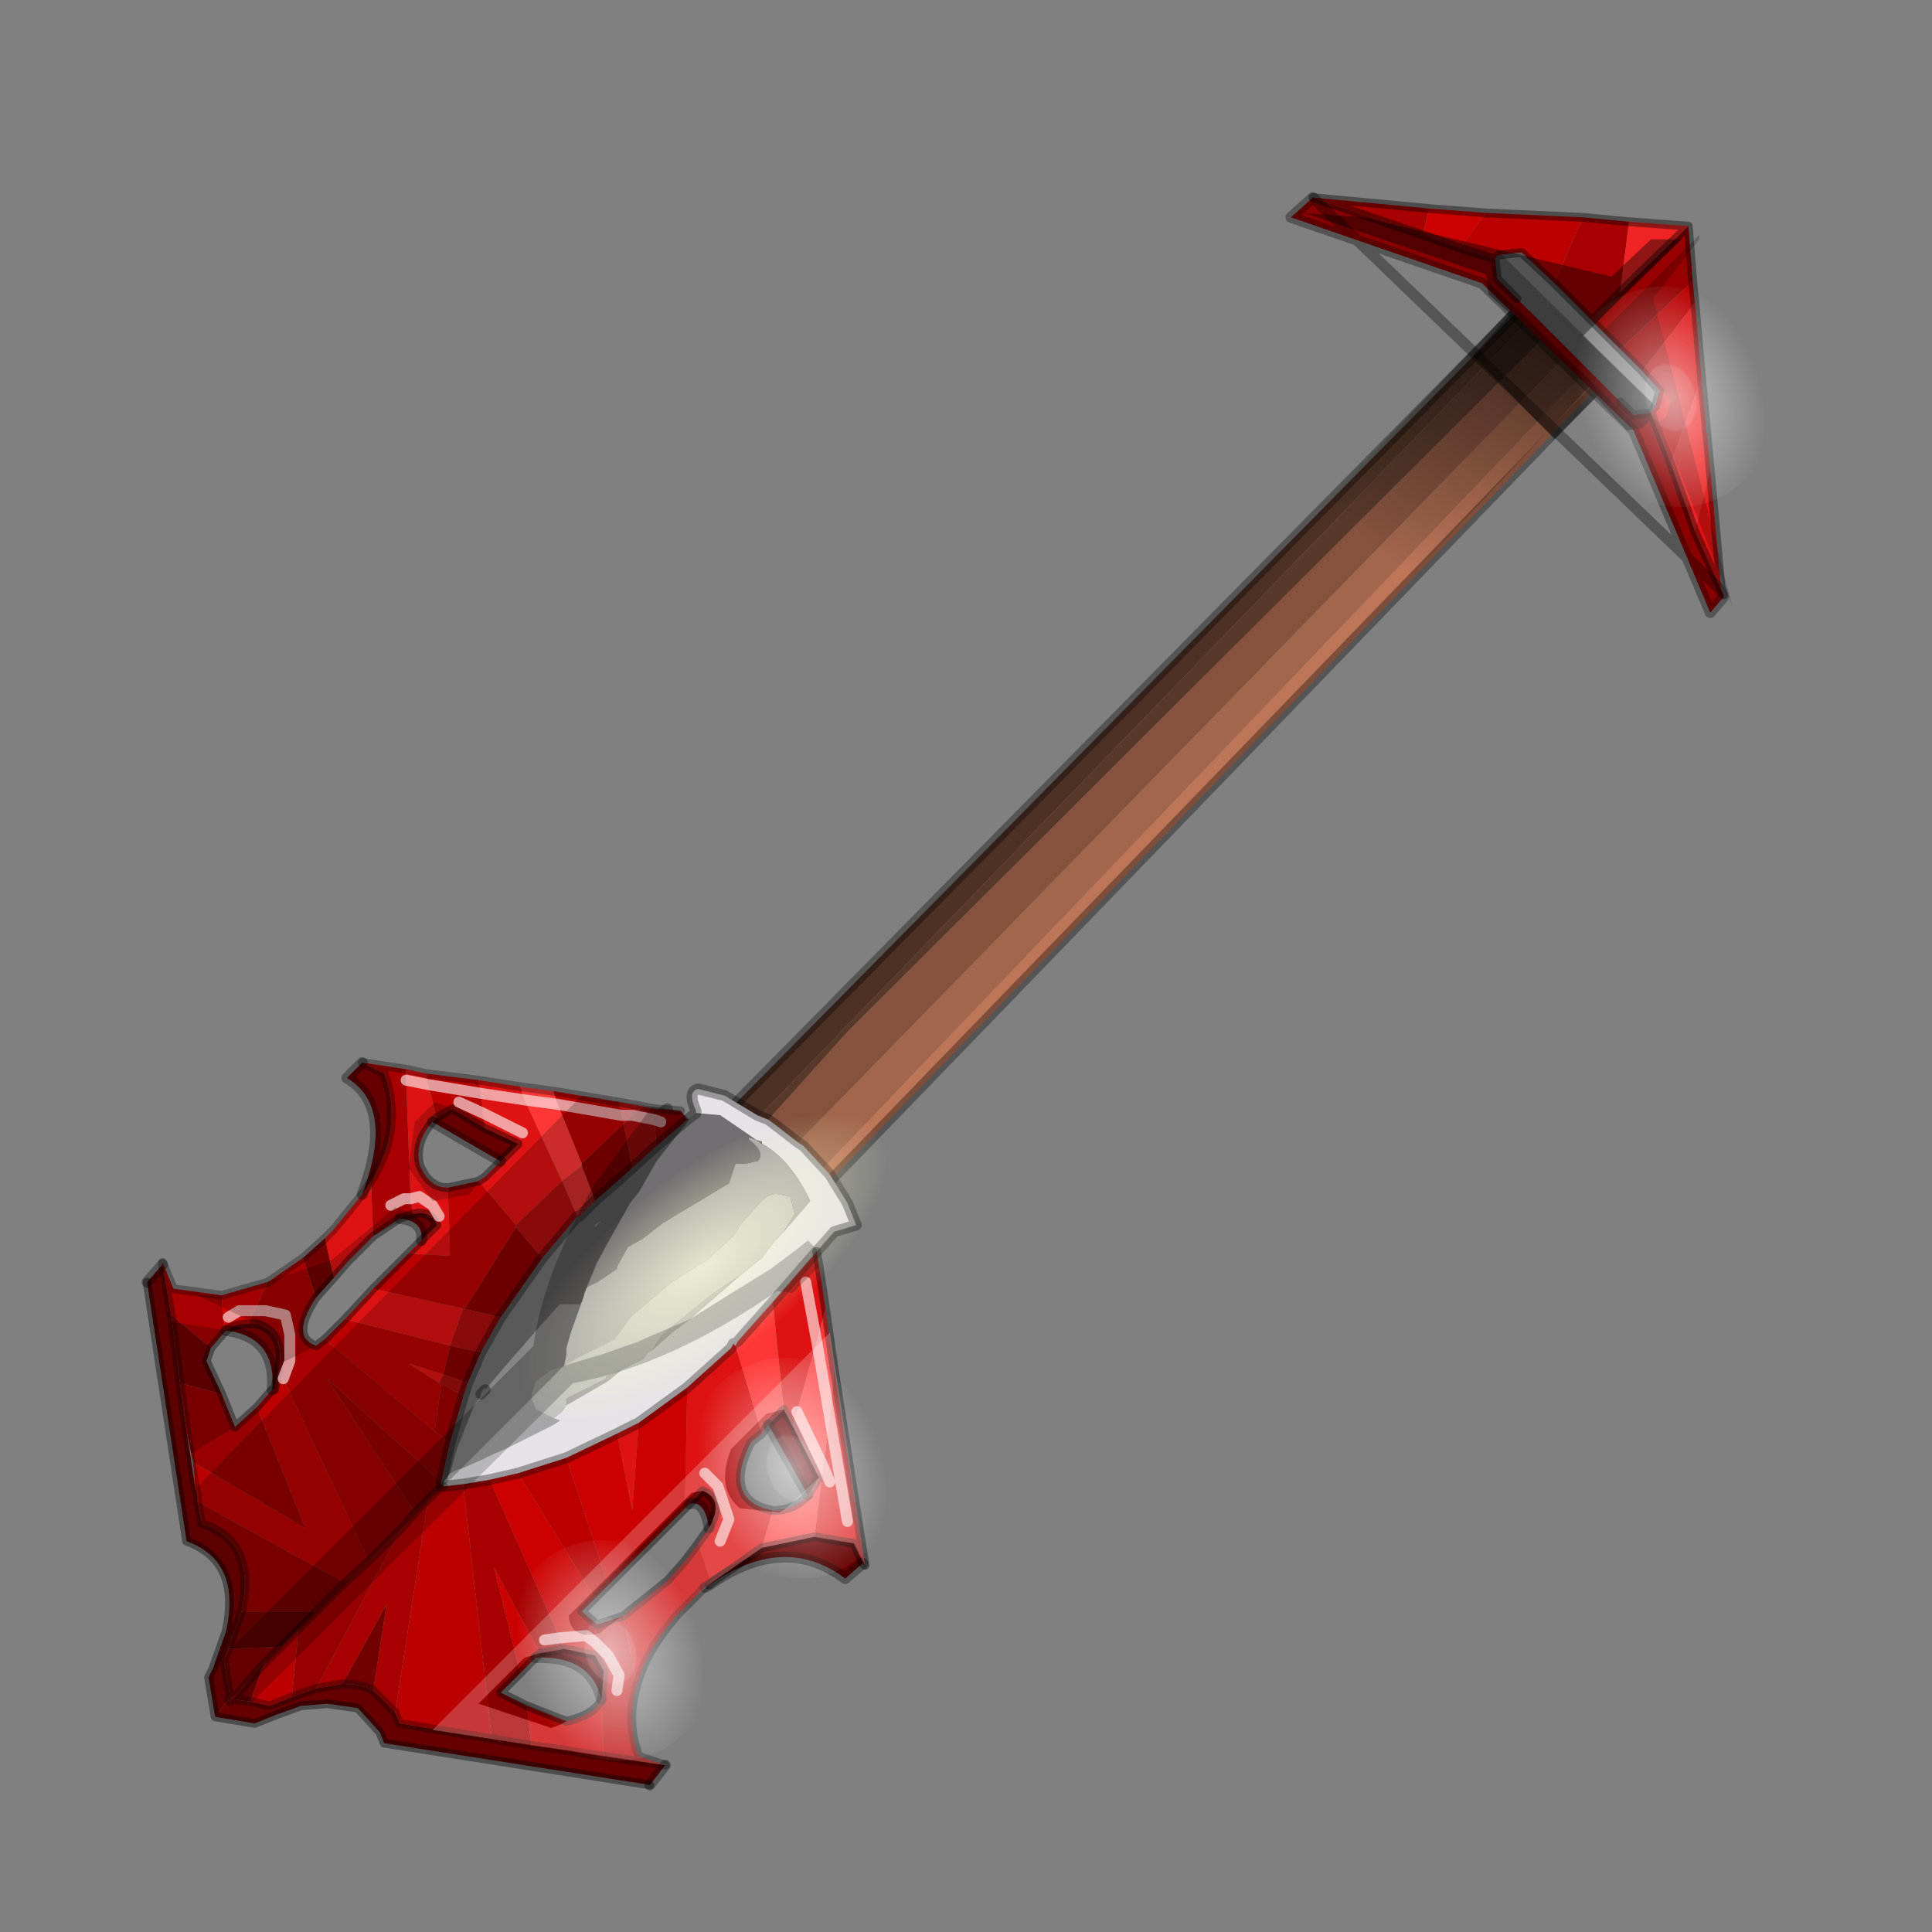 <?xml version="1.0" encoding="UTF-8" standalone="no"?>
<svg xmlns:xlink="http://www.w3.org/1999/xlink" height="440.0px" width="440.0px" xmlns="http://www.w3.org/2000/svg">
  <rect width="100%" height="100%" fill="#808080" stroke="none"/>
  <g transform="matrix(10.0, 0.0, 0.0, 10.0, 0.0, 0.0)">
    <use height="44.0" transform="matrix(1.0, 0.0, 0.0, 1.0, 0.0, 0.0)" width="44.0" xlink:href="#shape0"/>
  </g>
  <defs>
    <g id="shape0" transform="matrix(1.0, 0.0, 0.0, 1.0, 0.0, 0.0)">
      <path d="M44.0 44.0 L0.0 44.0 0.0 0.0 44.0 0.0 44.0 44.0" fill="#33cc33" fill-opacity="0.0" fill-rule="evenodd" stroke="none"/>
      <path d="M35.15 6.95 L34.45 7.2 15.5 26.4 14.5 27.4 15.1 26.85 14.4 27.55 13.4 28.6 13.55 29.15 16.2 26.5 16.2 26.55 35.15 6.95 M15.4 30.6 L17.1 28.85 17.1 28.8 18.9 26.9 18.65 26.7 18.1 26.1 17.5 25.5 14.7 28.7 14.95 28.8 15.25 29.35 15.45 30.15 15.4 30.6 M15.1 26.85 L15.5 26.4 15.1 26.85" fill="#4d3125" fill-rule="evenodd" stroke="none"/>
      <path d="M18.9 26.9 L36.55 8.65 36.35 8.2 18.65 26.7 18.9 26.9" fill="#bd7558" fill-rule="evenodd" stroke="none"/>
      <path d="M35.35 7.5 L35.15 6.95 16.2 26.55 16.2 26.5 13.55 29.15 13.85 29.6 14.25 30.1 14.7 30.5 15.35 30.65 15.4 30.6 15.45 30.15 15.25 29.35 14.95 28.8 14.7 28.7 17.5 25.5 19.3 23.5 35.35 7.5" fill="#58382b" fill-rule="evenodd" stroke="none"/>
      <path d="M36.15 7.6 L35.35 7.5 19.3 23.5 17.5 25.5 18.1 26.1 36.15 7.6" fill="#85523e" fill-rule="evenodd" stroke="none"/>
      <path d="M36.35 8.2 L36.15 7.6 18.1 26.1 18.65 26.7 36.35 8.2" fill="#a1664c" fill-rule="evenodd" stroke="none"/>
      <path d="M34.45 7.2 L15.5 26.4 14.5 27.4 14.4 27.55 13.4 28.6 13.55 29.15 13.85 29.6 14.25 30.1 14.7 30.5 15.35 30.65 15.4 30.6 17.1 28.85 M17.1 28.8 L18.9 26.9 36.55 8.65 M15.1 26.85 L14.4 27.55 M15.5 26.4 L15.1 26.85 M15.2 25.25 L12.75 27.1" fill="none" stroke="#000000" stroke-linecap="round" stroke-linejoin="round" stroke-opacity="0.333" stroke-width="0.25"/>
      <path d="M27.65 14.1 L29.25 16.2 36.3 8.7 Q36.65 8.15 36.1 7.6 L34.5 6.95 27.65 14.1" fill="url(#gradient0)" fill-rule="evenodd" stroke="none"/>
      <path d="M33.85 4.85 L32.55 4.75 32.4 5.35 33.25 5.65 33.85 4.85" fill="#cc0000" fill-rule="evenodd" stroke="none"/>
      <path d="M37.1 5.05 L36.05 4.95 35.4 6.45 36.25 7.3 36.9 6.65 37.1 5.05 M32.55 4.75 L29.9 4.5 32.4 5.35 32.55 4.75" fill="#a80000" fill-rule="evenodd" stroke="none"/>
      <path d="M38.6 6.9 L38.55 6.4 36.9 7.95 37.4 8.45 38.6 6.9 M36.05 4.95 L33.85 4.85 33.25 5.65 34.05 5.9 Q34.1 5.8 34.2 5.8 L34.65 5.75 35.4 6.45 36.05 4.95" fill="#ba0000" fill-rule="evenodd" stroke="none"/>
      <path d="M35.4 6.45 L34.65 5.75 34.2 5.8 37.7 9.25 37.8 8.9 37.4 8.45 36.9 7.95 36.25 7.3 35.4 6.45" fill="#8a8a8a" fill-rule="evenodd" stroke="none"/>
      <path d="M34.05 5.9 L34.1 6.35 34.55 6.8 36.9 9.15 37.2 9.45 37.6 9.4 37.7 9.25 34.2 5.8 Q34.1 5.8 34.05 5.9" fill="#666666" fill-rule="evenodd" stroke="none"/>
      <path d="M38.55 6.4 L38.45 5.15 36.9 6.65 36.25 7.3 36.9 7.95 38.55 6.4" fill="#960000" fill-rule="evenodd" stroke="none"/>
      <path d="M38.95 10.7 L38.75 8.6 38.05 10.55 38.6 12.1 38.95 10.7 M38.45 5.15 L37.1 5.05 36.9 6.65 38.45 5.15" fill="#f02424" fill-rule="evenodd" stroke="none"/>
      <path d="M39.2 13.45 L38.95 10.7 38.6 12.1 39.25 13.55 39.2 13.45 M38.75 8.6 L38.6 6.9 37.4 8.45 37.8 8.9 37.7 9.25 37.6 9.4 38.05 10.55 38.75 8.6" fill="#de1212" fill-rule="evenodd" stroke="none"/>
      <path d="M29.9 4.5 L29.4 4.95 33.75 6.45 37.2 9.8 38.95 13.95 39.25 13.6 39.25 13.55 38.6 12.1 38.05 10.55 37.6 9.4 37.2 9.45 36.9 9.15 34.55 6.8 34.1 6.35 34.05 5.9 33.25 5.65 32.4 5.35 29.9 4.5" fill="#8a0000" fill-rule="evenodd" stroke="none"/>
      <path d="M39.2 13.45 L38.95 10.7 38.75 8.6 38.6 6.9 38.55 6.4 38.45 5.15 37.1 5.05 36.05 4.95 33.85 4.85 32.55 4.75 29.9 4.5 32.4 5.35 33.25 5.65 34.05 5.9 34.1 6.35 34.55 6.8 M36.9 9.15 L37.2 9.45 37.6 9.4 38.05 10.55 38.6 12.1 39.25 13.55 39.2 13.45 M35.4 6.45 L34.65 5.75 34.2 5.8 Q34.1 5.8 34.05 5.9 M35.4 6.45 L36.25 7.3 36.9 7.95 37.4 8.45 37.8 8.9 37.7 9.25 37.6 9.4 M36.9 6.65 L36.25 7.3 M38.45 5.15 L36.9 6.65" fill="none" stroke="#000000" stroke-linecap="round" stroke-linejoin="round" stroke-opacity="0.4" stroke-width="0.2"/>
      <path d="M29.9 4.5 L29.4 4.95 33.75 6.45 37.2 9.8 38.95 13.95 39.25 13.6 39.2 13.45 Z" fill="none" stroke="#000000" stroke-linecap="round" stroke-linejoin="round" stroke-opacity="0.333" stroke-width="0.25"/>
      <path d="M14.65 25.2 L14.1 25.1 14.15 25.4 14.2 25.6 14.4 25.4 14.65 25.2 M11.85 24.75 L10.9 24.6 10.95 24.9 11.95 25.05 10.95 24.9 11.0 25.35 11.9 25.8 11.0 25.35 11.05 25.7 11.8 26.05 11.4 26.45 11.05 26.8 10.9 26.9 11.75 27.9 12.8 26.9 11.95 25.05 11.85 24.75 M9.7 24.45 L9.25 24.35 9.25 24.6 9.75 24.7 9.25 24.6 9.35 27.3 9.4 27.65 Q9.8 27.55 9.95 27.9 L9.6 28.25 9.3 28.55 10.25 28.6 10.2 27.05 Q9.75 27.05 9.55 26.5 9.45 26.0 9.85 25.55 L9.95 25.45 9.75 24.7 9.7 24.45 M8.25 27.2 L7.6 28.0 7.4 28.2 7.6 29.1 7.95 28.7 8.5 28.15 8.45 26.9 8.25 27.2 M19.65 35.6 L19.7 35.65 19.0 31.2 18.9 32.3 18.75 33.4 18.9 33.75 18.75 33.4 18.55 35.0 19.45 35.15 19.65 35.6 M18.8 29.8 L18.6 28.5 17.6 29.65 17.85 32.1 18.05 32.45 18.15 32.15 18.6 30.55 18.35 29.2 18.6 30.55 18.8 29.8 M16.75 30.65 L16.7 30.6 16.65 30.7 15.65 31.6 15.6 34.35 15.7 34.25 16.0 33.95 Q16.5 34.15 16.15 34.8 L15.9 35.15 16.2 36.05 17.35 35.25 17.6 34.4 17.4 34.35 Q16.5 34.05 17.1 32.85 L17.35 32.65 16.75 30.65 M14.55 32.4 L14.05 32.65 14.4 34.4 14.55 32.4 M10.55 29.8 L8.5 29.35 7.85 30.05 10.25 30.65 10.55 29.8 M14.15 25.4 L14.4 25.4 14.15 25.4 M10.0 27.7 L9.85 27.45 9.55 27.25 9.35 27.3 9.55 27.25 9.85 27.45 10.0 27.7 M10.0 31.5 L10.1 31.3 9.3 31.05 10.0 31.5 M16.4 35.1 L16.6 34.6 16.35 33.85 16.05 33.55 16.35 33.85 16.6 34.6 16.4 35.1 M19.3 34.65 L18.9 32.3 19.3 34.65" fill="#de1212" fill-rule="evenodd" stroke="none"/>
      <path d="M14.1 25.1 L12.6 24.85 12.7 25.15 13.25 26.5 14.2 25.6 14.15 25.4 12.7 25.15 14.15 25.4 14.1 25.1 M10.9 24.6 L9.7 24.45 9.75 24.7 9.95 25.45 10.3 25.25 11.05 25.7 11.0 25.35 10.95 24.9 10.9 24.6 M15.15 40.2 L14.55 40.0 Q14.25 39.2 14.5 38.4 L14.2 36.8 13.6 37.0 13.55 37.4 13.55 37.7 13.75 38.05 13.7 38.7 13.75 40.0 14.8 40.15 15.15 40.2 M12.9 33.2 L11.8 33.55 13.55 36.4 13.85 36.1 12.9 33.2 M10.55 33.8 L10.1 33.85 10.05 33.85 9.75 34.15 9.0 39.0 9.1 39.25 11.2 39.6 10.55 33.8 M10.95 24.9 L9.75 24.7 10.95 24.9 M10.45 25.1 L11.0 25.35 10.45 25.1 M10.9 26.9 L10.2 27.05 10.25 28.6 9.3 28.55 8.5 29.35 10.55 29.8 10.6 29.8 11.75 27.95 11.75 27.9 10.9 26.9 M10.25 30.65 L7.85 30.05 7.4 30.5 9.9 32.6 10.05 31.5 10.0 31.5 9.3 31.05 10.1 31.3 10.25 30.65 M6.35 31.2 L6.25 31.65 6.2 31.65 5.85 32.05 6.95 34.8 4.4 33.3 4.45 33.9 4.5 34.05 4.5 34.15 4.5 34.2 7.85 36.05 8.4 35.55 6.45 31.4 6.35 31.2 M6.4 37.5 L6.0 37.9 5.7 38.75 6.15 38.85 6.65 38.65 6.8 37.1 6.4 37.5 M10.1 33.85 L10.05 33.85 10.1 33.85 M14.05 38.5 L14.1 38.15 13.85 37.7 13.55 37.4 13.85 37.7 14.1 38.15 14.05 38.5 M14.8 40.15 L13.75 40.0 14.8 40.15" fill="#ba0000" fill-rule="evenodd" stroke="none"/>
      <path d="M9.25 24.35 L8.25 24.2 8.75 24.45 Q9.2 25.7 8.45 26.9 L8.5 28.15 9.1 27.75 9.4 27.65 9.35 27.3 9.25 24.6 9.25 24.35 M6.9 28.65 L6.1 29.2 5.8 29.85 5.65 30.15 5.85 30.15 Q6.5 30.35 6.35 31.2 L6.45 31.4 8.4 35.55 9.15 34.8 7.2 38.45 7.8 38.35 8.8 36.55 8.5 38.5 9.0 39.0 9.75 34.15 9.45 34.45 7.45 31.4 10.05 33.75 10.25 32.85 9.9 32.6 7.4 30.5 7.2 30.65 Q6.6 30.45 7.2 29.55 L6.9 28.65 M5.05 29.5 L3.95 29.35 3.7 28.75 3.7 28.8 3.9 29.95 4.8 30.7 5.1 30.35 5.05 29.5 M11.15 33.7 L10.55 33.8 11.2 39.6 12.1 39.75 12.0 38.85 11.4 38.55 11.85 38.1 11.25 35.7 12.3 37.65 12.85 37.55 12.75 37.3 12.4 37.35 12.75 37.3 11.15 33.7 M8.9 27.45 L9.2 27.3 9.35 27.3 9.2 27.3 8.9 27.45 M5.8 29.85 L6.05 29.85 6.5 29.95 6.6 30.4 6.6 31.0 6.45 31.4 6.6 31.0 6.6 30.4 6.5 29.95 6.05 29.85 5.8 29.85 M5.2 37.55 L5.1 37.8 5.25 38.7 5.3 38.7 6.0 37.9 6.4 37.5 5.2 37.55 M9.45 34.45 L9.15 34.8 9.45 34.45" fill="#a80000" fill-rule="evenodd" stroke="none"/>
      <path d="M7.4 28.2 L6.9 28.65 7.2 29.55 7.6 29.1 7.4 28.2 M3.9 29.95 L4.1 31.5 5.05 31.75 4.7 31.0 4.8 30.7 3.9 29.95 M5.5 36.7 L5.2 37.55 6.4 37.5 6.8 37.1 7.2 36.7 5.5 36.7 M8.5 38.5 L8.8 36.55 7.8 38.35 Q8.25 38.35 8.5 38.5 M6.0 37.9 L5.3 38.7 5.7 38.75 6.0 37.9" fill="#720000" fill-rule="evenodd" stroke="none"/>
      <path d="M6.1 29.2 L5.05 29.5 5.1 30.35 5.15 30.3 Q5.35 30.15 5.65 30.15 L5.8 29.85 6.1 29.2 M14.5 38.4 Q14.7 37.6 15.45 36.75 L15.9 36.3 16.05 36.15 16.15 36.1 16.2 36.05 15.9 35.15 15.6 35.55 15.2 36.0 14.2 36.8 14.5 38.4 M15.65 31.6 L14.55 32.4 14.4 34.4 14.05 32.65 12.9 33.2 13.85 36.1 15.6 34.35 15.65 31.6 M11.8 33.55 L11.15 33.7 12.75 37.3 12.85 37.55 13.55 37.7 13.55 37.4 13.35 37.25 12.75 37.3 13.35 37.25 13.55 37.4 13.6 37.0 13.25 36.7 13.55 36.4 11.8 33.55 M5.2 30.0 L5.45 29.85 5.8 29.85 5.45 29.85 5.2 30.0 M12.1 39.75 L12.8 39.85 13.75 40.0 13.7 38.7 Q13.55 39.05 12.9 39.2 L12.0 38.85 12.1 39.75 M11.85 38.1 L12.2 37.75 12.3 37.65 11.25 35.7 11.85 38.1 M12.8 39.85 L13.75 40.0 12.8 39.85" fill="#cc0000" fill-rule="evenodd" stroke="none"/>
      <path d="M4.1 31.5 L4.25 32.6 4.1 31.5 4.25 32.6 4.4 33.3 6.95 34.8 5.85 32.05 5.35 32.5 5.05 31.75 4.1 31.5 M4.5 34.2 L4.6 34.7 Q5.85 35.1 5.5 36.7 L7.2 36.7 7.85 36.05 7.2 36.7 6.8 37.1 6.65 38.65 7.2 38.45 9.15 34.8 8.4 35.55 7.85 36.05 4.5 34.2 M9.45 34.45 L9.75 34.15 10.05 33.85 10.1 33.85 10.05 33.8 10.05 33.75 7.45 31.4 9.45 34.45 M10.05 33.85 L10.05 33.8 10.05 33.85" fill="#960000" fill-rule="evenodd" stroke="none"/>
      <path d="M12.6 24.85 L11.85 24.75 11.95 25.05 12.7 25.15 11.95 25.05 12.8 26.9 13.25 26.55 13.25 26.5 12.7 25.15 12.6 24.85 M19.0 31.2 L18.8 29.8 18.6 30.55 18.15 32.15 18.05 32.45 18.65 33.65 18.4 34.05 Q18.1 34.4 17.6 34.4 L17.35 35.25 18.55 35.0 18.75 33.4 18.9 32.3 18.6 30.55 18.9 32.3 19.0 31.2 M17.6 29.65 L16.8 30.55 16.75 30.65 17.35 32.65 17.5 32.45 17.85 32.1 17.6 29.65 M18.15 32.15 L18.75 33.4 18.15 32.15" fill="#ff3636" fill-rule="evenodd" stroke="none"/>
      <path d="M18.6 28.5 L19.0 28.05 19.5 27.9 19.3 27.4 18.9 26.75 18.3 26.1 18.15 26.0 17.7 25.65 17.5 25.5 17.25 25.4 16.5 24.95 15.9 24.8 Q15.65 24.85 15.85 25.3 L15.85 25.35 16.4 25.4 17.35 26.05 17.35 26.0 17.25 26.0 17.35 26.05 Q18.0 26.4 18.45 27.35 L18.15 27.7 17.85 28.05 17.65 28.25 17.35 28.65 16.85 29.05 15.7 30.05 15.3 30.35 14.85 30.75 14.75 30.8 14.65 30.95 14.15 31.2 13.85 31.45 12.9 32.0 12.8 32.15 12.6 32.3 12.75 32.35 12.6 32.45 11.5 33.0 Q11.25 33.1 10.95 33.25 L10.5 33.45 10.45 33.45 10.25 33.55 10.1 33.75 10.1 33.85 10.55 33.8 11.15 33.7 11.8 33.55 12.9 33.2 14.05 32.65 14.55 32.4 15.65 31.6 16.65 30.7 16.7 30.6 16.75 30.65 16.8 30.55 17.6 29.65 18.6 28.5" fill="#e5e3e6" fill-rule="evenodd" stroke="none"/>
      <path d="M12.6 32.3 L12.8 32.15 12.9 32.0 12.9 31.85 13.8 31.4 13.8 31.35 14.15 31.2 14.65 30.95 14.75 30.8 14.85 30.75 15.05 30.45 15.2 30.3 16.25 29.45 16.85 29.05 17.35 28.65 17.65 28.25 17.85 28.05 18.1 27.65 18.0 27.25 17.75 27.2 Q17.5 27.15 17.3 27.4 L16.85 27.9 16.75 28.1 16.65 28.2 16.1 28.7 15.7 28.95 15.3 29.2 14.35 30.0 14.0 30.5 13.1 30.95 12.85 31.1 12.55 31.2 12.2 31.45 12.1 31.75 12.1 31.85 12.2 32.1 12.6 32.3" fill="#c1c2be" fill-rule="evenodd" stroke="none"/>
      <path d="M10.25 33.55 L10.45 33.45 10.5 33.45 10.95 33.25 Q11.25 33.1 11.5 33.0 L12.6 32.45 12.75 32.35 12.6 32.3 12.2 32.1 12.1 31.85 12.1 31.75 12.2 31.45 12.55 31.2 12.85 31.1 13.1 30.95 14.0 30.5 14.35 30.0 15.3 29.2 15.7 28.95 16.1 28.7 16.65 28.2 16.75 28.1 16.85 27.9 17.3 27.4 Q17.5 27.15 17.75 27.2 L18.0 27.25 18.1 27.65 17.85 28.05 18.15 27.7 18.45 27.35 Q18.0 26.4 17.35 26.05 L17.25 26.0 17.35 26.0 17.05 25.9 17.05 25.95 Q17.45 26.25 17.25 26.45 L17.2 26.45 17.0 26.5 16.75 26.5 16.6 26.95 15.1 27.85 14.65 28.2 14.3 28.4 14.05 28.85 14.05 28.9 13.6 29.2 13.4 29.3 13.35 29.35 13.3 29.45 13.3 29.5 13.25 29.65 13.2 29.7 12.75 29.7 12.3 30.2 11.6 31.0 11.05 31.65 10.95 31.75 10.95 31.8 10.8 32.0 10.4 33.0 10.25 33.55 M12.9 32.0 L13.85 31.45 14.15 31.2 13.8 31.35 13.8 31.4 12.9 31.85 12.9 32.0 M14.85 30.75 L15.3 30.35 15.7 30.05 16.85 29.05 16.25 29.45 15.2 30.3 15.05 30.45 14.85 30.75" fill="#a7a6a8" fill-rule="evenodd" stroke="none"/>
      <path d="M15.85 25.35 L15.65 25.5 14.95 26.1 14.4 26.6 13.55 27.35 13.2 27.7 13.15 27.7 12.35 28.65 11.4 30.0 10.95 30.8 10.65 31.5 10.55 31.8 10.25 32.85 10.05 33.75 10.05 33.8 10.1 33.85 10.1 33.75 10.25 33.55 10.4 33.0 10.8 32.0 10.95 31.8 10.95 31.75 11.0 31.65 11.05 31.6 11.05 31.65 11.6 31.0 12.3 30.2 12.75 29.7 13.2 29.7 13.25 29.65 13.3 29.5 13.3 29.45 13.35 29.35 13.4 29.3 13.6 29.2 14.05 28.9 14.05 28.85 14.3 28.4 14.65 28.2 15.1 27.85 16.6 26.95 16.75 26.5 17.0 26.5 17.2 26.45 17.25 26.45 Q17.45 26.25 17.05 25.95 L17.05 25.9 17.35 26.0 17.35 26.05 16.4 25.4 15.85 25.35 M13.55 27.95 L13.55 27.9 13.7 27.8 13.55 27.95" fill="#716f71" fill-rule="evenodd" stroke="none"/>
      <path d="M11.05 31.65 L11.05 31.6 11.0 31.65 10.95 31.75 11.05 31.65 M13.55 27.95 L13.7 27.8 13.55 27.9 13.55 27.95" fill="#9c9a9c" fill-rule="evenodd" stroke="none"/>
      <path d="M8.25 24.2 L7.9 24.55 Q9.0 25.2 8.25 27.2 L8.45 26.9 Q9.2 25.7 8.75 24.45 L8.25 24.2 M4.9 39.1 L5.8 39.25 6.3 39.05 6.85 38.85 7.45 38.8 8.15 38.9 8.65 39.45 8.75 39.7 14.8 40.65 15.15 40.2 14.8 40.15 13.75 40.0 12.8 39.85 12.1 39.75 11.2 39.6 9.1 39.25 9.0 39.0 8.5 38.5 Q8.25 38.35 7.8 38.35 L7.2 38.45 6.65 38.65 6.15 38.85 5.7 38.75 5.3 38.7 5.25 38.7 5.25 38.75 5.2 38.7 4.9 39.1 M16.15 36.1 Q17.85 34.9 19.25 35.95 L19.65 35.6 19.45 35.15 18.55 35.0 17.35 35.25 16.2 36.05 16.15 36.1 M18.05 32.45 L17.85 32.1 17.5 32.45 18.4 34.05 18.65 33.65 18.05 32.45 M11.05 25.7 L10.3 25.25 9.95 25.45 9.85 25.55 11.4 26.45 11.8 26.05 11.05 25.7 M9.4 27.65 L9.1 27.75 Q9.65 27.8 9.6 28.25 L9.95 27.9 Q9.8 27.55 9.4 27.65 M5.65 30.15 Q5.35 30.15 5.15 30.3 6.3 30.45 6.2 31.65 L6.25 31.65 6.35 31.2 Q6.5 30.35 5.85 30.15 L5.65 30.15 M5.25 38.75 L5.3 38.7 5.25 38.75 M16.15 34.8 Q16.5 34.15 16.0 33.95 L15.7 34.25 Q16.05 34.15 16.15 34.8 M12.2 37.75 Q13.45 37.7 13.7 38.7 L13.75 38.05 13.55 37.7 12.85 37.55 12.3 37.65 12.2 37.75" fill="#660000" fill-rule="evenodd" stroke="none"/>
      <path d="M3.7 28.8 L3.35 29.2 4.25 35.1 Q5.5 35.55 5.15 37.15 L4.85 38.0 4.75 38.2 4.9 39.1 5.2 38.7 5.25 38.75 5.25 38.7 5.1 37.8 5.2 37.55 5.5 36.7 Q5.85 35.1 4.6 34.7 L4.5 34.2 4.5 34.15 4.5 34.05 4.45 33.9 4.25 32.6 4.1 31.5 3.9 29.95 3.7 28.8 M4.5 34.2 L4.5 34.05 4.5 34.2" fill="#5c0000" fill-rule="evenodd" stroke="none"/>
      <path d="M15.65 25.5 L15.5 25.3 14.9 25.25 14.9 25.5 15.05 25.55 14.9 25.5 14.95 26.1 15.65 25.5" fill="#990000" fill-rule="evenodd" stroke="none"/>
      <path d="M14.9 25.25 L14.65 25.2 14.4 25.4 14.9 25.5 14.4 25.4 14.2 25.6 14.4 26.6 14.95 26.1 14.9 25.5 14.9 25.25 M11.75 27.9 L11.75 27.95 12.35 28.65 13.15 27.7 12.8 26.9 11.75 27.9 M11.4 30.0 L10.55 29.8 10.25 30.65 10.95 30.8 11.4 30.0" fill="#ab0d0d" fill-rule="evenodd" stroke="none"/>
      <path d="M11.75 27.95 L10.6 29.8 10.55 29.8 11.4 30.0 12.35 28.65 11.75 27.95 M14.2 25.6 L13.25 26.5 13.25 26.55 13.55 27.35 14.4 26.6 14.2 25.6 M10.95 30.8 L10.25 30.65 10.1 31.3 10.65 31.5 10.95 30.8" fill="#870000" fill-rule="evenodd" stroke="none"/>
      <path d="M13.55 27.35 L13.25 26.55 12.8 26.9 13.15 27.7 13.2 27.7 13.55 27.35" fill="#cc2b2b" fill-rule="evenodd" stroke="none"/>
      <path d="M10.55 31.8 L10.65 31.5 10.1 31.3 10.0 31.5 10.05 31.5 10.55 31.8" fill="#a10c0c" fill-rule="evenodd" stroke="none"/>
      <path d="M10.55 31.8 L10.05 31.5 9.9 32.6 10.25 32.85 10.55 31.8" fill="#a10000" fill-rule="evenodd" stroke="none"/>
      <path d="M3.35 29.2 L4.25 35.1 Q5.5 35.55 5.15 37.15 L4.85 38.0 4.75 38.2 4.9 39.1 5.8 39.25 6.3 39.05 6.85 38.85 7.45 38.8 8.15 38.9 8.65 39.45 8.75 39.7 14.8 40.65 M19.65 35.6 L19.7 35.65 19.0 31.2 18.8 29.8 18.6 28.5 M18.05 32.45 L17.85 32.1 17.5 32.45 17.35 32.65 17.1 32.85 Q16.5 34.05 17.4 34.35 L17.6 34.4 Q18.1 34.4 18.4 34.05 L18.65 33.65 18.05 32.45 M9.95 25.45 L10.3 25.25 11.05 25.7 11.8 26.05 11.4 26.45 11.05 26.8 10.9 26.9 10.2 27.05 Q9.75 27.05 9.55 26.5 9.45 26.0 9.85 25.55 L9.95 25.45 M8.5 29.35 L9.3 28.55 9.6 28.25 9.95 27.9 Q9.8 27.55 9.4 27.65 L9.1 27.75 8.5 28.15 M7.85 30.05 L8.5 29.35 M7.6 29.1 L7.95 28.7 8.5 28.15 M7.6 29.1 L7.2 29.55 M5.65 30.15 Q5.35 30.15 5.15 30.3 L5.1 30.35 M5.65 30.15 L5.85 30.15 Q6.5 30.35 6.35 31.2 L6.25 31.65 6.2 31.65 5.85 32.05 5.35 32.5 5.05 31.75 4.7 31.0 4.8 30.7 5.1 30.35 M7.85 30.05 L7.4 30.5 7.2 30.65 Q6.6 30.45 7.2 29.55 M17.35 35.25 L16.2 36.05 M15.9 35.15 L16.15 34.8 Q16.5 34.15 16.0 33.95 L15.7 34.25 15.6 34.35 M17.35 35.25 L18.55 35.0 19.45 35.15 19.65 35.6 M15.9 35.15 L15.6 35.55 15.2 36.0 14.2 36.8 13.6 37.0 13.25 36.7 13.55 36.4 13.85 36.1 15.6 34.35 M16.15 36.1 L16.2 36.05 M12.0 38.85 L11.4 38.55 11.85 38.1 12.2 37.75 M13.7 38.7 Q13.55 39.05 12.9 39.2 L12.0 38.85 M13.7 38.7 L13.75 38.05 13.55 37.7 12.85 37.55 12.3 37.65 12.2 37.75" fill="none" stroke="#000000" stroke-linecap="round" stroke-linejoin="round" stroke-opacity="0.4" stroke-width="0.2"/>
      <path d="M18.6 28.5 L19.0 28.05 19.5 27.9 19.3 27.4 18.9 26.75 18.3 26.1 18.15 26.0 17.7 25.65 17.5 25.5 17.25 25.4 16.5 24.95 15.9 24.8 Q15.65 24.85 15.85 25.3 L15.85 25.35 15.65 25.5 M8.25 24.2 L7.9 24.55 Q9.0 25.2 8.25 27.2 M3.7 28.8 L3.35 29.2 M14.8 40.65 L15.15 40.2 M16.05 36.15 L16.15 36.1 Q17.85 34.9 19.25 35.95 L19.65 35.6 M18.6 28.5 L17.6 29.65 16.8 30.55 M16.7 30.6 L16.65 30.7 15.65 31.6 14.55 32.4 14.05 32.65 12.9 33.2 11.8 33.55 11.15 33.7 10.55 33.8 10.1 33.85 M14.95 26.1 L15.65 25.5 M14.4 26.6 L14.95 26.1 M11.4 26.45 L9.85 25.55 M13.55 27.35 L13.2 27.7 13.15 27.7 M12.35 28.65 L11.4 30.0 10.95 30.8 M12.35 28.65 L13.15 27.7 M14.4 26.6 L13.55 27.35 M6.2 31.65 Q6.3 30.45 5.15 30.3 M9.1 27.75 Q9.65 27.8 9.6 28.25 M10.05 33.75 L10.05 33.8 10.05 33.85 10.1 33.85 M10.55 31.8 L10.65 31.5 10.95 30.8 M11.05 31.65 L10.95 31.75 M10.25 32.85 L10.55 31.8 M10.05 33.75 L10.25 32.85 M15.7 34.25 Q16.05 34.15 16.15 34.8 M17.5 32.45 L18.4 34.05 M12.2 37.75 Q13.45 37.7 13.7 38.7" fill="none" stroke="#000000" stroke-linecap="round" stroke-linejoin="round" stroke-opacity="0.333" stroke-width="0.25"/>
      <path d="M15.5 25.3 L14.9 25.25 14.65 25.2 14.1 25.1 12.6 24.85 11.85 24.75 10.9 24.6 9.7 24.45 9.25 24.35 8.25 24.2 8.75 24.45 Q9.2 25.7 8.45 26.9 L8.25 27.2 7.6 28.0 7.4 28.2 6.9 28.65 6.1 29.2 5.05 29.5 3.95 29.35 3.7 28.75 3.7 28.8 3.9 29.95 4.1 31.5 4.25 32.6 4.45 33.9 4.5 34.05 4.5 34.2 4.6 34.7 Q5.85 35.1 5.5 36.7 L5.2 37.55 5.1 37.8 5.25 38.7 5.25 38.75 5.2 38.7 M15.15 40.2 L14.55 40.0 Q14.25 39.2 14.5 38.4 14.7 37.6 15.45 36.75 L15.9 36.3 16.05 36.15 M7.85 36.05 L7.2 36.7 M8.4 35.55 L7.85 36.05 M9.15 34.8 L8.4 35.55 M9.75 34.15 L9.45 34.45 M10.05 33.85 L9.75 34.15 M9.0 39.0 L8.5 38.5 M7.8 38.35 L7.2 38.45 M9.15 34.8 L9.45 34.45 M6.4 37.5 L6.0 37.9 5.3 38.7 5.25 38.7 M6.8 37.1 L6.4 37.5 M6.8 37.1 L7.2 36.7 M6.65 38.65 L7.2 38.45 M7.8 38.35 Q8.25 38.35 8.5 38.5 M9.0 39.0 L9.1 39.25 11.2 39.6 12.1 39.75 12.8 39.85 M14.8 40.15 L15.15 40.2 M5.7 38.75 L6.15 38.85 6.65 38.65 M5.7 38.75 L5.3 38.7 5.25 38.75 M10.05 33.85 L10.1 33.85 M13.75 40.0 L12.8 39.85 M13.75 40.0 L14.8 40.15" fill="none" stroke="#000000" stroke-linecap="round" stroke-linejoin="round" stroke-opacity="0.302" stroke-width="0.2"/>
      <path d="M11.95 25.05 L10.95 24.9 M12.7 25.15 L11.95 25.05 M14.9 25.5 L14.4 25.4 14.15 25.4 M15.05 25.55 L14.9 25.5 M18.35 29.2 L18.6 30.55 18.9 32.3 19.3 34.65 M9.75 24.7 L10.95 24.9 M11.0 25.35 L10.45 25.1 M11.0 25.35 L11.9 25.8 M12.7 25.15 L14.15 25.4 M9.75 24.7 L9.25 24.6 M9.35 27.3 L9.2 27.3 8.9 27.45 M9.35 27.3 L9.55 27.25 9.85 27.45 10.0 27.7 M6.45 31.4 L6.6 31.0 6.6 30.4 6.5 29.95 6.05 29.85 5.8 29.85 5.45 29.85 5.2 30.0 M18.75 33.4 L18.15 32.15 M16.05 33.55 L16.35 33.85 16.6 34.6 16.4 35.1 M13.55 37.4 L13.85 37.7 14.1 38.15 14.05 38.5 M12.75 37.3 L13.35 37.25 13.55 37.4 M12.75 37.3 L12.4 37.35 M18.75 33.4 L18.9 33.75" fill="none" stroke="#ffffff" stroke-linecap="round" stroke-linejoin="round" stroke-opacity="0.6" stroke-width="0.25"/>
      <path d="M22.85 22.65 Q21.2 21.65 18.05 22.95 14.9 24.2 12.0 26.85 9.15 29.45 8.25 31.9 7.4 34.3 9.05 35.25 10.8 36.05 13.95 34.9 17.15 33.6 20.05 31.0 22.85 28.4 23.75 25.9 24.55 23.45 22.85 22.65" fill="url(#gradient1)" fill-rule="evenodd" stroke="none"/>
      <path d="M33.55 8.1 L35.4 10.0 36.35 9.05 37.05 9.8 37.4 9.75 37.55 9.6 37.65 9.2 36.05 7.65 38.3 5.45 37.6 5.45 36.7 6.3 31.05 4.95 29.7 4.85 33.85 6.25 33.9 6.7 34.4 7.15 33.55 8.1 M12.85 31.1 L12.9 30.85 12.9 30.7 13.0 30.35 13.25 29.65 13.35 29.35 13.6 28.75 13.9 28.2 14.35 27.4 14.55 27.15 14.95 26.45 15.5 25.75 15.7 25.5 15.5 25.3 14.85 25.2 13.55 26.95 Q12.35 29.05 12.15 30.65 L5.2 37.6 5.1 37.8 5.25 38.7 12.85 31.1" fill="#000000" fill-opacity="0.4" fill-rule="evenodd" stroke="none"/>
      <path d="M14.85 25.2 L13.25 24.95 4.5 33.85 4.6 34.7 Q5.85 35.1 5.5 36.7 L5.2 37.55 5.2 37.6 12.15 30.65 Q12.35 29.05 13.55 26.95 L14.85 25.2 M5.25 38.7 L5.75 38.75 13.05 31.5 Q15.25 31.1 17.7 29.4 L18.05 29.45 18.65 28.85 18.6 28.45 18.4 28.25 18.15 28.45 17.55 28.9 16.5 29.55 15.7 30.05 14.65 30.5 14.55 30.55 13.7 30.85 12.85 31.1 5.25 38.7 M10.2 27.05 Q9.75 27.05 9.55 26.5 9.45 25.85 9.95 25.45 L10.3 25.25 9.9 25.1 9.45 25.55 9.3 26.6 9.85 27.35 10.7 27.2 10.95 26.85 10.9 26.9 10.2 27.05 M9.0 27.5 L7.55 28.7 6.05 29.2 5.05 29.5 4.5 29.5 5.85 30.15 Q6.45 30.35 6.4 31.05 L7.2 30.65 Q6.6 30.45 7.2 29.55 L7.6 29.1 7.95 28.7 8.5 28.15 9.4 27.65 9.45 27.65 9.0 27.5 M5.15 30.3 L3.9 30.1 4.35 33.1 5.35 32.5 4.7 31.0 4.8 30.7 5.1 30.35 5.15 30.3 M38.7 5.35 L36.5 7.55 38.05 9.1 37.95 9.5 37.8 9.6 39.45 13.8 37.65 6.8 38.7 5.45 38.7 5.35 M17.9 34.35 L17.6 34.4 17.4 34.35 Q16.5 34.05 17.1 32.85 L17.85 32.1 17.45 32.2 16.65 33.0 Q16.3 33.9 16.85 34.35 L17.75 34.45 17.9 34.35 M16.0 33.95 L15.75 34.0 12.95 36.8 Q13.0 37.35 13.65 37.2 L14.1 36.85 13.6 37.0 13.25 36.7 13.55 36.4 13.85 36.1 15.6 34.35 16.0 33.95 M12.3 37.65 L11.95 37.75 10.9 38.8 12.55 39.35 Q12.75 39.3 12.9 39.2 L11.4 38.55 12.3 37.65" fill="#000000" fill-opacity="0.2" fill-rule="evenodd" stroke="none"/>
      <path d="M17.9 34.35 L17.75 34.45 16.85 34.35 Q16.3 33.9 16.65 33.0 L17.45 32.2 17.85 32.1 18.65 33.65 17.9 34.35 M18.55 35.0 L19.45 35.15 19.7 35.65 18.9 30.35 9.85 39.4 15.15 40.2 14.55 40.0 Q14.25 39.2 14.5 38.4 14.7 37.6 15.45 36.75 L15.9 36.3 16.2 36.05 17.35 35.25 18.55 35.0 M14.1 36.85 L13.65 37.2 Q13.0 37.35 12.95 36.8 L15.75 34.0 16.0 33.95 Q16.65 34.2 15.9 35.15 L15.6 35.55 15.2 36.0 14.2 36.8 14.1 36.85 M12.3 37.65 L12.85 37.55 13.55 37.7 13.75 38.05 13.7 38.7 Q13.55 39.05 12.9 39.2 12.75 39.3 12.55 39.35 L10.9 38.8 11.95 37.75 12.3 37.65" fill="#ffffff" fill-opacity="0.22" fill-rule="evenodd" stroke="none"/>
      <path d="M36.15 10.5 Q36.8 11.35 37.8 11.5 38.8 11.7 39.6 11.05 40.4 10.45 40.5 9.4 40.6 8.4 39.95 7.55 39.3 6.75 38.25 6.55 37.25 6.4 36.45 7.05 35.65 7.65 35.6 8.65 35.5 9.7 36.15 10.5" fill="url(#gradient2)" fill-rule="evenodd" stroke="none"/>
      <path d="M16.15 34.9 Q16.8 35.75 17.8 35.9 18.8 36.1 19.6 35.45 20.4 34.85 20.5 33.8 20.6 32.8 19.95 31.95 19.3 31.15 18.25 30.95 17.25 30.8 16.45 31.45 15.65 32.05 15.6 33.05 15.5 34.1 16.15 34.9" fill="url(#gradient3)" fill-rule="evenodd" stroke="none"/>
      <path d="M12.0 39.05 Q12.65 39.9 13.65 40.05 14.65 40.25 15.45 39.6 16.25 39.0 16.35 37.95 16.45 36.95 15.8 36.1 15.15 35.3 14.1 35.1 13.1 34.95 12.3 35.6 11.5 36.2 11.45 37.2 11.35 38.25 12.0 39.05" fill="url(#gradient4)" fill-rule="evenodd" stroke="none"/>
    </g>
    <linearGradient gradientTransform="matrix(-0.004, 0.002, -4.0E-4, -3.0E-4, 31.55, 8.55)" gradientUnits="userSpaceOnUse" id="gradient0" spreadMethod="pad" x1="-819.2" x2="819.2">
      <stop offset="0.0" stop-color="#000000" stop-opacity="0.502"/>
      <stop offset="1.0" stop-color="#000000" stop-opacity="0.0"/>
    </linearGradient>
    <radialGradient cx="0" cy="0" gradientTransform="matrix(0.011, -0.01, -0.006, -0.003, 16.0, 28.85)" gradientUnits="userSpaceOnUse" id="gradient1" r="819.2" spreadMethod="pad">
      <stop offset="0.0" stop-color="#ffffde" stop-opacity="0.702"/>
      <stop offset="0.412" stop-color="#ffffcc" stop-opacity="0.0"/>
    </radialGradient>
    <radialGradient cx="0" cy="0" gradientTransform="matrix(-0.002, 0.002, 0.002, 0.003, 38.05, 9.05)" gradientUnits="userSpaceOnUse" id="gradient2" r="819.2" spreadMethod="pad">
      <stop offset="0.0" stop-color="#ffffff" stop-opacity="0.6"/>
      <stop offset="0.243" stop-color="#ffffff" stop-opacity="0.463"/>
      <stop offset="0.267" stop-color="#ffffff" stop-opacity="0.38"/>
      <stop offset="0.933" stop-color="#ffffff" stop-opacity="0.0"/>
    </radialGradient>
    <radialGradient cx="0" cy="0" gradientTransform="matrix(-0.002, 0.002, 0.002, 0.003, 18.05, 33.45)" gradientUnits="userSpaceOnUse" id="gradient3" r="819.2" spreadMethod="pad">
      <stop offset="0.0" stop-color="#ffffff" stop-opacity="0.6"/>
      <stop offset="0.243" stop-color="#ffffff" stop-opacity="0.463"/>
      <stop offset="0.267" stop-color="#ffffff" stop-opacity="0.38"/>
      <stop offset="0.933" stop-color="#ffffff" stop-opacity="0.0"/>
    </radialGradient>
    <radialGradient cx="0" cy="0" gradientTransform="matrix(-0.002, 0.002, 0.002, 0.003, 13.9, 37.6)" gradientUnits="userSpaceOnUse" id="gradient4" r="819.2" spreadMethod="pad">
      <stop offset="0.0" stop-color="#ffffff" stop-opacity="0.6"/>
      <stop offset="0.243" stop-color="#ffffff" stop-opacity="0.463"/>
      <stop offset="0.267" stop-color="#ffffff" stop-opacity="0.38"/>
      <stop offset="0.933" stop-color="#ffffff" stop-opacity="0.0"/>
    </radialGradient>
  </defs>
</svg>
